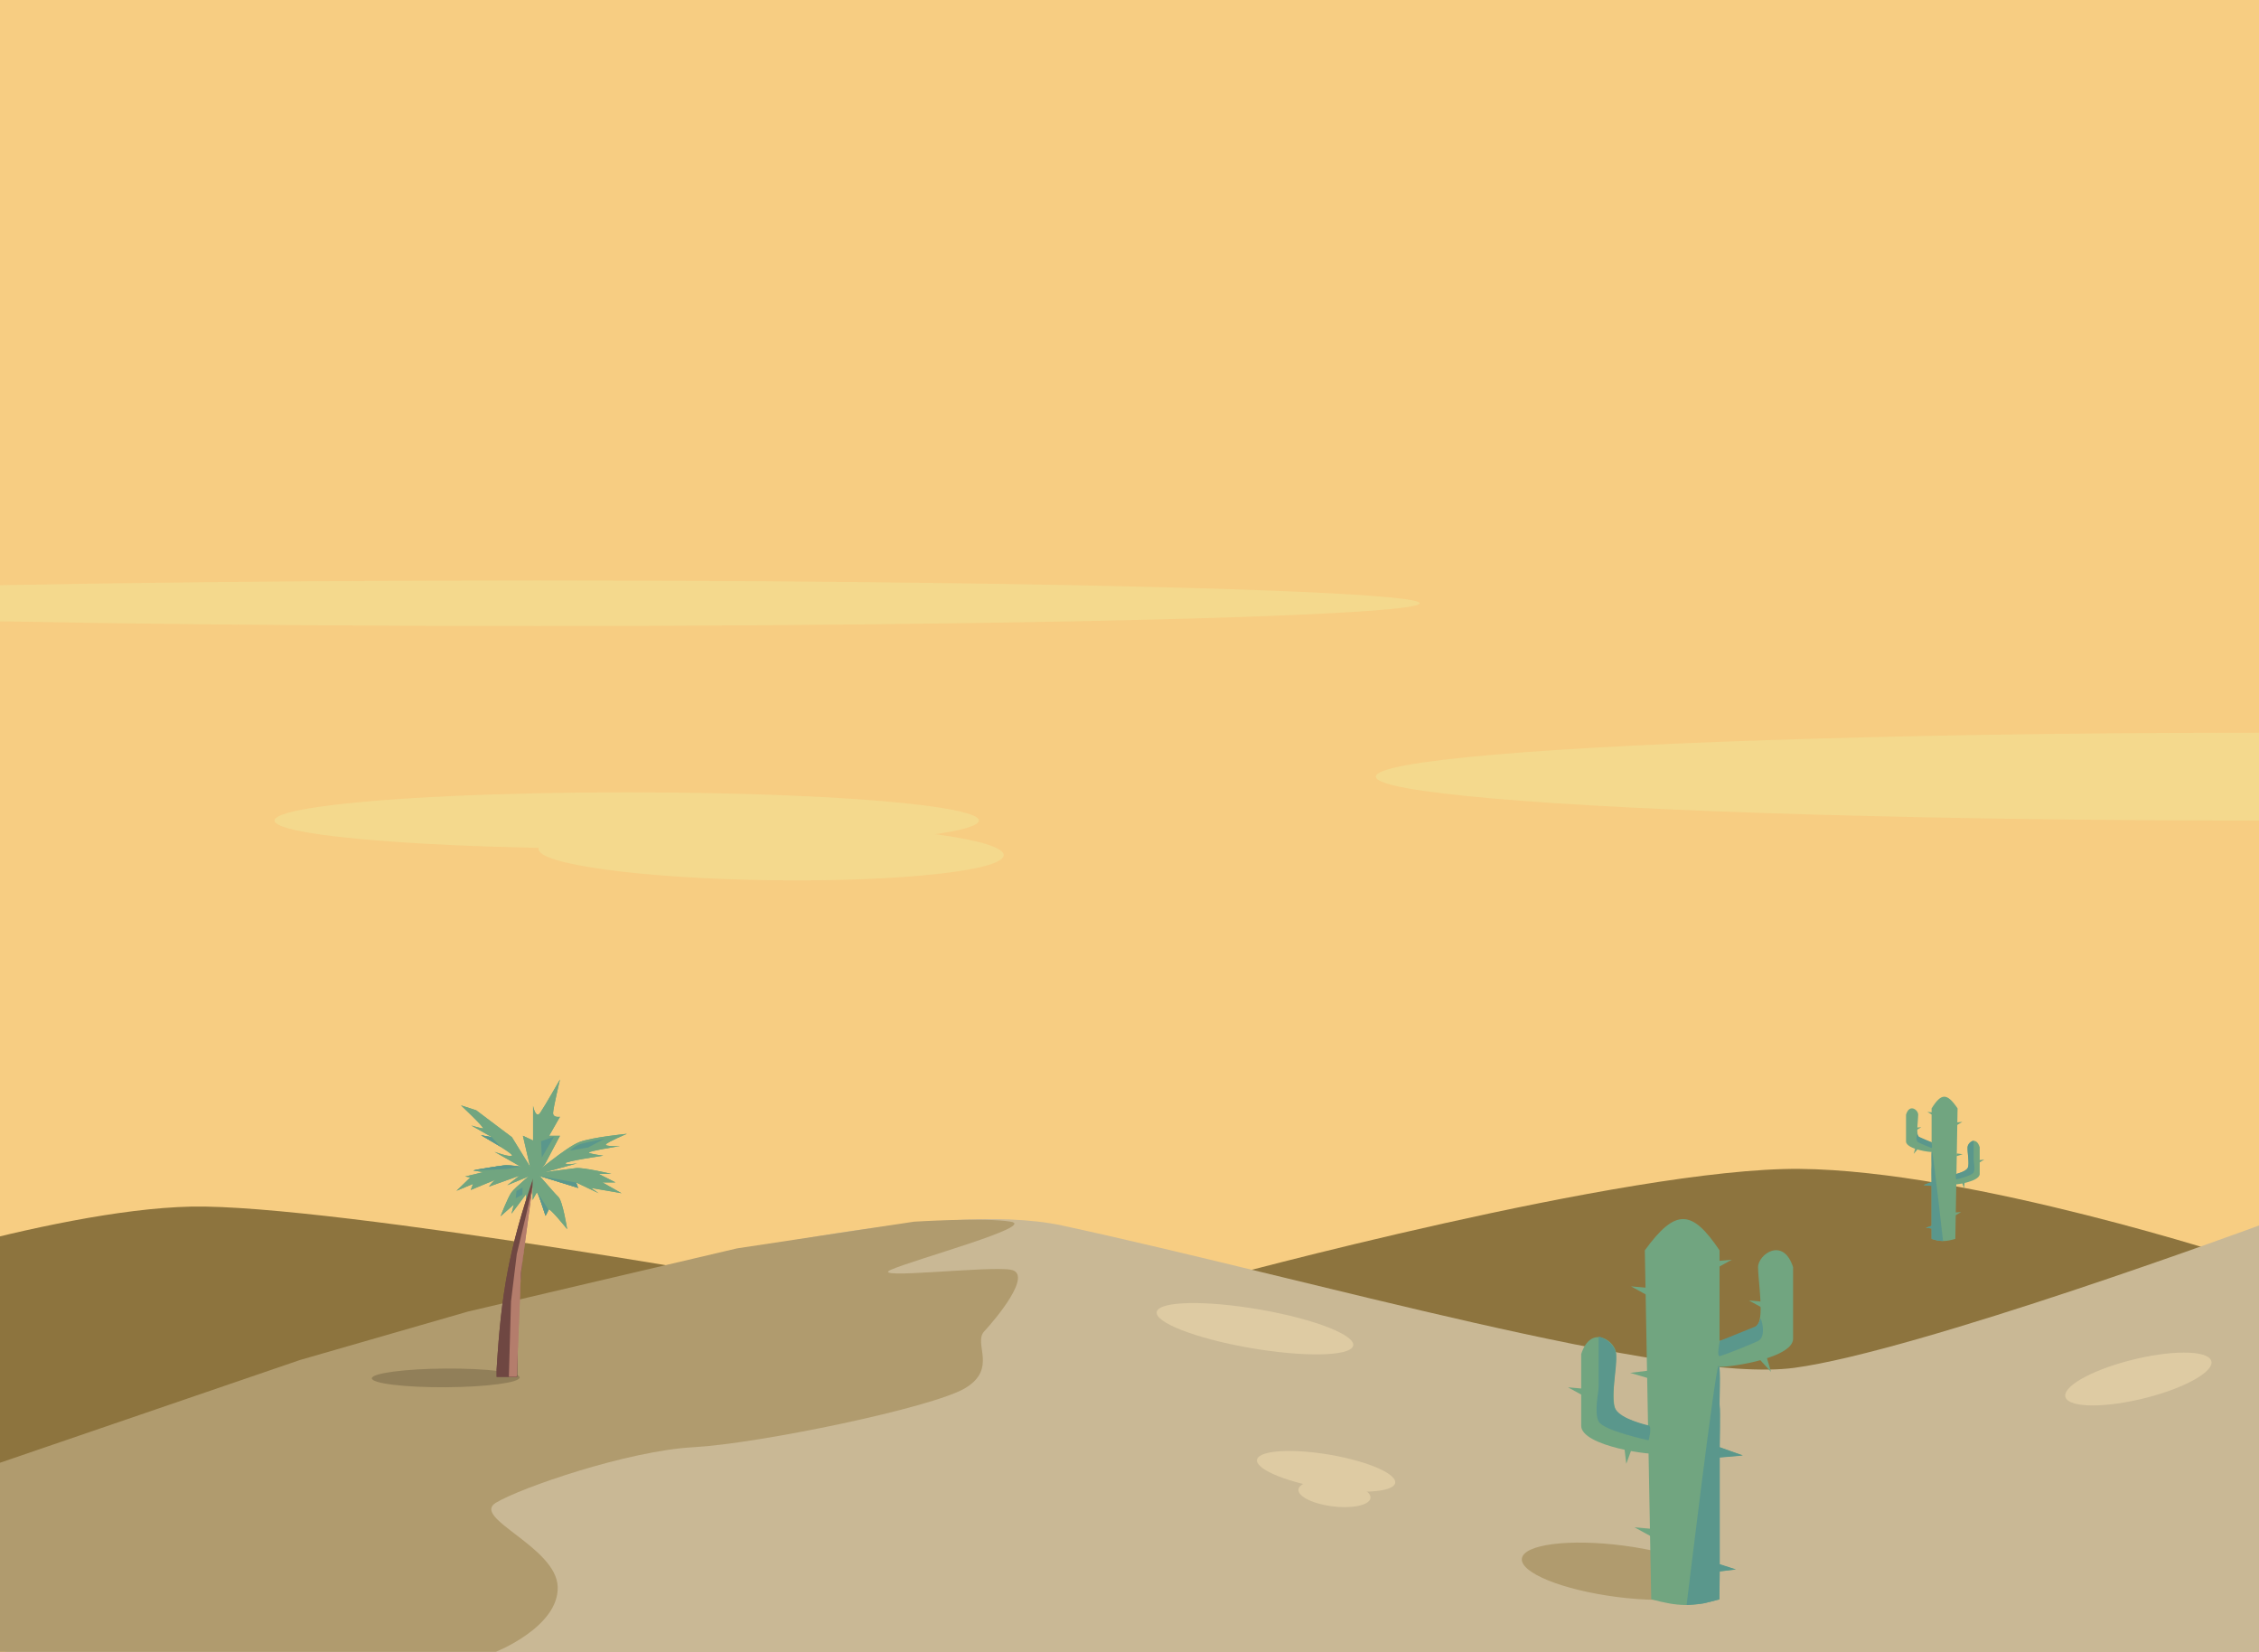 <svg width="1440" height="1053" viewBox="0 0 1440 1053" fill="none" xmlns="http://www.w3.org/2000/svg">
<g clip-path="url(#clip0_528_1628)">
<rect width="1440" height="1053" fill="#F7CD82"/>
<ellipse cx="342.5" cy="384.5" rx="562.5" ry="14.5" fill="#F4D98D"/>
<ellipse cx="491.527" cy="543.024" rx="148.294" ry="18" transform="rotate(0.782 491.527 543.024)" fill="#F4D98D"/>
<ellipse cx="399.5" cy="523" rx="224.5" ry="18" fill="#F4D98D"/>
<ellipse cx="1439.5" cy="495" rx="562.5" ry="28" fill="#F4D98D"/>
<path d="M1147.08 745.009C1037.55 744.059 775 815.377 775 815.377L1214.79 968L1430 803.016C1430 803.016 1256.62 745.96 1147.08 745.009Z" fill="#8D743E"/>
<path d="M121.685 769.049C212.255 767.087 529 824.318 529 824.318L-106.491 962L-118 821.702C-118 821.702 31.115 771.012 121.685 769.049Z" fill="#8D743E"/>
<path d="M677.02 781.098C520.588 747.358 3.537 933.068 3.537 933.068V1053H1440V781.098C1440 781.098 1222.27 861.336 1143.68 871.826C1065.09 882.317 833.451 814.837 677.02 781.098Z" fill="#C9B895"/>
<ellipse rx="63.505" ry="12.68" transform="matrix(0.985 0.173 0.295 -0.956 799.975 846.891)" fill="#DECBA3"/>
<ellipse rx="44.623" ry="10.908" transform="matrix(0.985 0.173 0.295 -0.956 845.323 937.773)" fill="#DECBA3"/>
<ellipse rx="23.118" ry="8.208" transform="matrix(0.991 0.133 0.229 -0.973 850.66 952.032)" fill="#DECBA3"/>
<path d="M191.18 866.835L-10 935.732V1052.83H316.024C316.024 1052.83 356.26 1036.95 355.508 1011.43C354.756 985.917 300.231 967.487 316.024 957.848C331.818 948.208 400.257 924.675 441.997 922.407C483.737 920.138 594.668 897.173 615.35 884.697C636.032 872.222 620.239 856.232 627.383 848.577C634.528 840.922 658.97 811.831 644.305 809.279C629.64 806.728 553.304 815.8 567.969 809.279C582.635 802.758 661.039 781.464 644.305 778.658C627.571 775.853 582.635 778.658 582.635 778.658L469.824 795.67L298.351 835.931L191.18 866.835Z" fill="#B09B6E"/>
<ellipse rx="47.845" ry="13.032" transform="matrix(0.968 -0.25 -0.414 -0.91 1363.11 878.936)" fill="#DECBA3"/>
<ellipse rx="47.116" ry="5.956" transform="matrix(-1 0.006 0.006 1 284.149 878.224)" fill="#917F59"/>
<path d="M326.068 759.931C328.455 756.658 341.123 746.292 341.123 746.292L335.432 766.842V761.022L326.068 773.571L327.537 767.751L319.092 775.208C319.092 775.208 323.681 763.205 326.068 759.931Z" fill="#71A580"/>
<path d="M333.321 723.901L339.806 751.799L347.336 742.067L356.959 723.901H350.056L356.959 711.79C356.959 711.79 352.357 712.655 352.566 709.194C352.775 705.734 356.959 688 356.959 688C356.959 688 347.336 704.869 344.408 709.194C341.479 713.52 339.806 704.869 339.806 704.869V726.928L333.321 723.901Z" fill="#71A580"/>
<path d="M340.895 747.898C324.189 796.799 319.541 824.139 316.568 872.816V877.562H329.6C329.875 826.797 332.183 798.402 340.895 747.898Z" fill="#6F4742"/>
<path d="M369.267 727.936C360.886 731.105 339.517 749.275 339.517 749.275L368.01 741.458C368.01 741.458 361.096 742.725 360.467 741.458C359.839 740.19 384.56 736.598 384.56 736.598C384.56 736.598 376.599 735.542 375.342 734.697C374.085 733.852 395.245 730.471 395.245 730.471C395.245 730.471 385.398 730.894 386.236 729.415C387.074 727.936 399.645 722.654 399.645 722.654C399.645 722.654 377.647 724.767 369.267 727.936Z" fill="#71A580"/>
<path d="M326.324 724.807L341.123 748.816L315.224 734.121C315.224 734.121 324.679 737.639 326.324 736.604C327.968 735.569 306.591 723.565 306.591 723.565L313.58 724.807L300.425 717.356C300.425 717.356 305.975 719.012 307.824 719.219C309.674 719.426 293.847 704.523 293.847 704.523L303.508 707.628L326.324 724.807Z" fill="#71A580"/>
<path d="M355.9 762.825C353.075 760.221 339.517 744.226 339.517 744.226V764.871C339.517 764.871 341.212 761.523 342.059 760.221C342.907 758.919 347.709 774.914 347.709 774.914C347.709 774.914 349.121 772.682 349.686 771.008C350.251 769.334 361.549 783.47 361.549 783.47C361.549 783.47 358.724 765.429 355.9 762.825Z" fill="#71A580"/>
<path d="M367.163 744.501C362.294 745.029 339.516 748.198 339.516 748.198L368.554 757.176L367.163 753.655L381.595 760.52L376.727 757.176L396.201 760.52L384.03 753.655H392.376L381.595 748.198H389.768C389.768 748.198 372.032 743.973 367.163 744.501Z" fill="#71A580"/>
<path d="M323.063 742.623C327.977 742.384 345.06 746.45 345.06 746.45L323.363 755.443L331.055 749.378L311.727 756.31C311.727 756.31 314.287 752.553 316.121 751.793L300.077 758.442L301.53 754.604L290.987 758.973L299.813 750.461L296.516 749.85L307.911 747.105L301.75 746.063C301.75 746.063 318.149 742.862 323.063 742.623Z" fill="#71A580"/>
<path d="M344.916 727.422L345.37 737.788L353.172 724.386L344.916 727.422Z" fill="#5A978C"/>
<path d="M369.237 729.424C365.91 730.686 363.385 733.325 363.385 733.325L374.86 731.375L385.531 725.752C385.531 725.752 372.565 728.162 369.237 729.424Z" fill="#5A978C"/>
<path d="M368.434 757.078L367.286 753.75L344.337 749.619L368.434 757.078Z" fill="#5A978C"/>
<path d="M306.699 723.572L313.469 724.834L318.977 730.801L306.699 723.572Z" fill="#5A978C"/>
<path d="M322.879 742.734C320.955 742.645 301.206 745.647 301.88 746.062L322.879 745.029L332.059 743.538C332.059 743.538 324.802 742.823 322.879 742.734Z" fill="#5A978C"/>
<path d="M333.092 761.344V756.848L329.244 759.096L328.731 763.733L333.092 761.344Z" fill="#5A978C"/>
<path d="M347.779 774.863L349.615 771.077L342.845 760.405L347.779 774.863Z" fill="#5A978C"/>
<path d="M332.059 811.238L339.518 755.815L335.501 773.831L329.42 799.305L325.748 829.483L324.371 877.447H329.42L332.059 811.238Z" fill="#B47D6C"/>
<path d="M326.068 759.931C328.455 756.658 341.123 746.292 341.123 746.292L335.432 766.842V761.022L326.068 773.571L327.537 767.751L319.092 775.208C319.092 775.208 323.681 763.205 326.068 759.931Z" fill="#71A580"/>
<path d="M333.321 723.901L339.806 751.799L347.336 742.067L356.959 723.901H350.056L356.959 711.79C356.959 711.79 352.357 712.655 352.566 709.194C352.775 705.734 356.959 688 356.959 688C356.959 688 347.336 704.869 344.408 709.194C341.479 713.52 339.806 704.869 339.806 704.869V726.928L333.321 723.901Z" fill="#71A580"/>
<path d="M340.895 747.898C324.189 796.799 319.541 824.139 316.568 872.816V877.562H329.6C329.875 826.797 332.183 798.402 340.895 747.898Z" fill="#6F4742"/>
<path d="M369.267 727.936C360.886 731.105 339.517 749.275 339.517 749.275L368.01 741.458C368.01 741.458 361.096 742.725 360.467 741.458C359.839 740.19 384.56 736.598 384.56 736.598C384.56 736.598 376.599 735.542 375.342 734.697C374.085 733.852 395.245 730.471 395.245 730.471C395.245 730.471 385.398 730.894 386.236 729.415C387.074 727.936 399.645 722.654 399.645 722.654C399.645 722.654 377.647 724.767 369.267 727.936Z" fill="#71A580"/>
<path d="M326.324 724.807L341.123 748.816L315.224 734.121C315.224 734.121 324.679 737.639 326.324 736.604C327.968 735.569 306.591 723.565 306.591 723.565L313.58 724.807L300.425 717.356C300.425 717.356 305.975 719.012 307.824 719.219C309.674 719.426 293.847 704.523 293.847 704.523L303.508 707.628L326.324 724.807Z" fill="#71A580"/>
<path d="M355.9 762.825C353.075 760.221 339.517 744.226 339.517 744.226V764.871C339.517 764.871 341.212 761.523 342.059 760.221C342.907 758.919 347.709 774.914 347.709 774.914C347.709 774.914 349.121 772.682 349.686 771.008C350.251 769.334 361.549 783.47 361.549 783.47C361.549 783.47 358.724 765.429 355.9 762.825Z" fill="#71A580"/>
<path d="M367.163 744.501C362.294 745.029 339.516 748.198 339.516 748.198L368.554 757.176L367.163 753.655L381.595 760.52L376.727 757.176L396.201 760.52L384.03 753.655H392.376L381.595 748.198H389.768C389.768 748.198 372.032 743.973 367.163 744.501Z" fill="#71A580"/>
<path d="M323.063 742.623C327.977 742.384 345.06 746.45 345.06 746.45L323.363 755.443L331.055 749.378L311.727 756.31C311.727 756.31 314.287 752.553 316.121 751.793L300.077 758.442L301.53 754.604L290.987 758.973L299.813 750.461L296.516 749.85L307.911 747.105L301.75 746.063C301.75 746.063 318.149 742.862 323.063 742.623Z" fill="#71A580"/>
<path d="M344.916 727.422L345.37 737.788L353.172 724.386L344.916 727.422Z" fill="#5A978C"/>
<path d="M369.237 729.424C365.91 730.686 363.385 733.325 363.385 733.325L374.86 731.375L385.531 725.752C385.531 725.752 372.565 728.162 369.237 729.424Z" fill="#5A978C"/>
<path d="M368.434 757.078L367.286 753.75L344.337 749.619L368.434 757.078Z" fill="#5A978C"/>
<path d="M306.699 723.572L313.469 724.834L318.977 730.801L306.699 723.572Z" fill="#5A978C"/>
<path d="M322.879 742.734C320.955 742.645 301.206 745.647 301.88 746.062L322.879 745.029L332.059 743.538C332.059 743.538 324.802 742.823 322.879 742.734Z" fill="#5A978C"/>
<path d="M333.092 761.344V756.848L329.244 759.096L328.731 763.733L333.092 761.344Z" fill="#5A978C"/>
<path d="M347.779 774.863L349.615 771.077L342.845 760.405L347.779 774.863Z" fill="#5A978C"/>
<path d="M332.059 811.238L339.518 755.815L335.501 773.831L329.42 799.305L325.748 829.483L324.371 877.447H329.42L332.059 811.238Z" fill="#B47D6C"/>
<path d="M1231.3 789.621C1237.21 791.53 1240.52 791.359 1246.43 789.621L1247.86 706.447C1241.03 696.359 1237.42 696.678 1231.3 706.447V789.621Z" fill="#71A580"/>
<path d="M1222.76 724.039C1224.06 726.238 1232.33 728.308 1232.33 728.308C1232.33 728.308 1233.5 733.482 1232.33 734.129C1231.17 734.775 1215 732.447 1215 727.531V710.457C1217.2 703.115 1222.76 707.437 1222.76 710.457C1222.77 713.476 1221.47 721.84 1222.76 724.039Z" fill="#71A580"/>
<path d="M1254.2 744.767C1252.9 746.966 1244.62 749.036 1244.62 749.036C1244.62 749.036 1243.46 754.21 1244.62 754.857C1245.79 755.504 1261.96 753.175 1261.96 748.26V731.185C1259.76 723.843 1254.2 728.166 1254.2 731.185C1254.19 734.205 1255.49 742.568 1254.2 744.767Z" fill="#71A580"/>
<path d="M1228.58 708.693L1231.71 708.994L1231.57 710.458L1228.58 708.693Z" fill="#71A580"/>
<path d="M1250.92 715.04L1247.1 715.406L1247.27 717.188L1250.92 715.04Z" fill="#71A580"/>
<path d="M1226.12 755.305L1231.46 755.791L1231.69 753.297L1226.12 755.305Z" fill="#71A580"/>
<path d="M1250.14 772.473L1246.32 772.839L1246.5 774.621L1250.14 772.473Z" fill="#71A580"/>
<path d="M1227.65 782.527L1231.46 783.022L1231.69 781.247L1227.65 782.527Z" fill="#71A580"/>
<path d="M1219.89 735.422L1222.37 732.496L1221.01 731.339L1219.89 735.422Z" fill="#71A580"/>
<path d="M1224.79 718.403L1220.97 718.77L1221.14 720.552L1224.79 718.403Z" fill="#71A580"/>
<path d="M1264.89 739.1L1261.07 739.466L1261.24 741.248L1264.89 739.1Z" fill="#71A580"/>
<path d="M1251.11 735.652L1247.31 735.159L1247.08 736.935L1251.11 735.652Z" fill="#71A580"/>
<path d="M1251.97 757.337L1252.38 753.524L1250.61 753.329L1251.97 757.337Z" fill="#71A580"/>
<path d="M1254.27 731.004C1253.76 733.999 1255.73 741.84 1254.36 744.283C1253 746.727 1247.82 747.958 1247.01 748.2C1246.19 748.442 1247.01 751.735 1247.01 751.735C1247.01 751.735 1257.04 749.442 1258.09 747.245C1259.14 745.048 1258.09 740.367 1258.09 738.933V727.087C1258.19 726.787 1254.77 728.009 1254.27 731.004Z" fill="#5A978C"/>
<path d="M1231.24 728.043L1223.12 724.508C1223.12 724.508 1222.36 723.457 1222.26 722.788C1222.17 722.12 1220.73 726.992 1222.74 728.043C1224.75 729.094 1230.48 731.482 1231.24 731.673C1232.01 731.864 1231.24 728.043 1231.24 728.043Z" fill="#5A978C"/>
<path d="M1231.53 733.966C1230.86 734.061 1231.43 743.233 1231.24 743.71C1231.05 744.188 1231.24 753.36 1231.24 753.36L1226.18 755.366L1231.24 755.843V758.996V781.256L1227.71 782.498L1231.24 782.975L1231.34 789.663C1231.34 789.663 1234.59 790.523 1234.87 790.618C1235.16 790.714 1238.6 791 1238.6 791C1238.6 791 1232.2 733.87 1231.53 733.966Z" fill="#5A978C"/>
<ellipse cx="1032.6" cy="1001.46" rx="63" ry="16.5" transform="rotate(-172.617 1032.6 1001.46)" fill="#B09B6E"/>
<path d="M1096.12 1019.31C1079.11 1024.42 1069.58 1023.96 1052.58 1019.31L1048.49 796.911C1068.13 769.939 1078.52 770.79 1096.12 796.911V1019.31Z" fill="#71A580"/>
<path d="M1120.67 843.952C1116.95 849.832 1093.14 855.366 1093.14 855.366C1093.14 855.366 1089.79 869.201 1093.14 870.93C1096.49 872.66 1143 866.434 1143 853.29V807.634C1136.67 788.003 1120.69 799.56 1120.67 807.634C1120.66 815.708 1124.39 838.072 1120.67 843.952Z" fill="#71A580"/>
<path d="M1030.26 899.378C1033.98 905.258 1057.79 910.793 1057.79 910.793C1057.79 910.793 1061.14 924.628 1057.79 926.357C1054.44 928.087 1007.93 921.861 1007.93 908.717V863.061C1014.26 843.43 1030.24 854.987 1030.26 863.061C1030.27 871.135 1026.54 893.498 1030.26 899.378Z" fill="#71A580"/>
<path d="M1103.95 802.917L1094.92 803.722L1095.33 807.637L1103.95 802.917Z" fill="#71A580"/>
<path d="M1039.68 819.89L1050.66 820.869L1050.17 825.634L1039.68 819.89Z" fill="#71A580"/>
<path d="M1111.02 927.555L1095.65 928.855L1095 922.187L1111.02 927.555Z" fill="#71A580"/>
<path d="M1041.91 973.461L1052.89 974.44L1052.4 979.205L1041.91 973.461Z" fill="#71A580"/>
<path d="M1106.61 1000.34L1095.66 1001.67L1095 996.922L1106.61 1000.34Z" fill="#71A580"/>
<path d="M1128.93 874.39L1121.79 866.566L1125.72 863.471L1128.93 874.39Z" fill="#71A580"/>
<path d="M1114.84 828.882L1125.82 829.861L1125.33 834.626L1114.84 828.882Z" fill="#71A580"/>
<path d="M999.492 884.224L1010.48 885.203L1009.99 889.968L999.492 884.224Z" fill="#71A580"/>
<path d="M1039.12 875.004L1050.06 873.687L1050.73 878.434L1039.12 875.004Z" fill="#71A580"/>
<path d="M1036.67 932.988L1035.46 922.792L1040.58 922.271L1036.67 932.988Z" fill="#71A580"/>
<path d="M1030.05 862.576C1031.51 870.585 1025.86 891.549 1029.78 898.084C1033.7 904.618 1048.59 907.911 1050.94 908.557C1053.29 909.204 1050.94 918.009 1050.94 918.009C1050.94 918.009 1022.08 911.878 1019.06 906.003C1016.04 900.128 1019.06 887.61 1019.06 883.779V852.103C1018.78 851.299 1028.6 854.567 1030.05 862.576Z" fill="#5A978C"/>
<path d="M1096.28 854.658L1119.64 845.206C1119.64 845.206 1121.84 842.396 1122.11 840.608C1122.39 838.82 1126.51 851.848 1120.74 854.658C1114.97 857.468 1098.48 863.854 1096.28 864.365C1094.08 864.876 1096.28 854.658 1096.28 854.658Z" fill="#5A978C"/>
<path d="M1095.46 870.495C1097.38 870.751 1095.73 895.274 1096.28 896.552C1096.83 897.829 1096.28 922.352 1096.28 922.352L1110.85 927.717L1096.28 928.994V937.424V996.944L1106.45 1000.26L1096.28 1001.54L1096.01 1019.42C1096.01 1019.42 1086.66 1021.72 1085.84 1021.98C1085.01 1022.23 1075.12 1023 1075.12 1023C1075.12 1023 1093.53 870.24 1095.46 870.495Z" fill="#5A978C"/>
</g>
<defs>
<clipPath id="clip0_528_1628">
<rect width="1440" height="1053" fill="white"/>
</clipPath>
</defs>
</svg>
